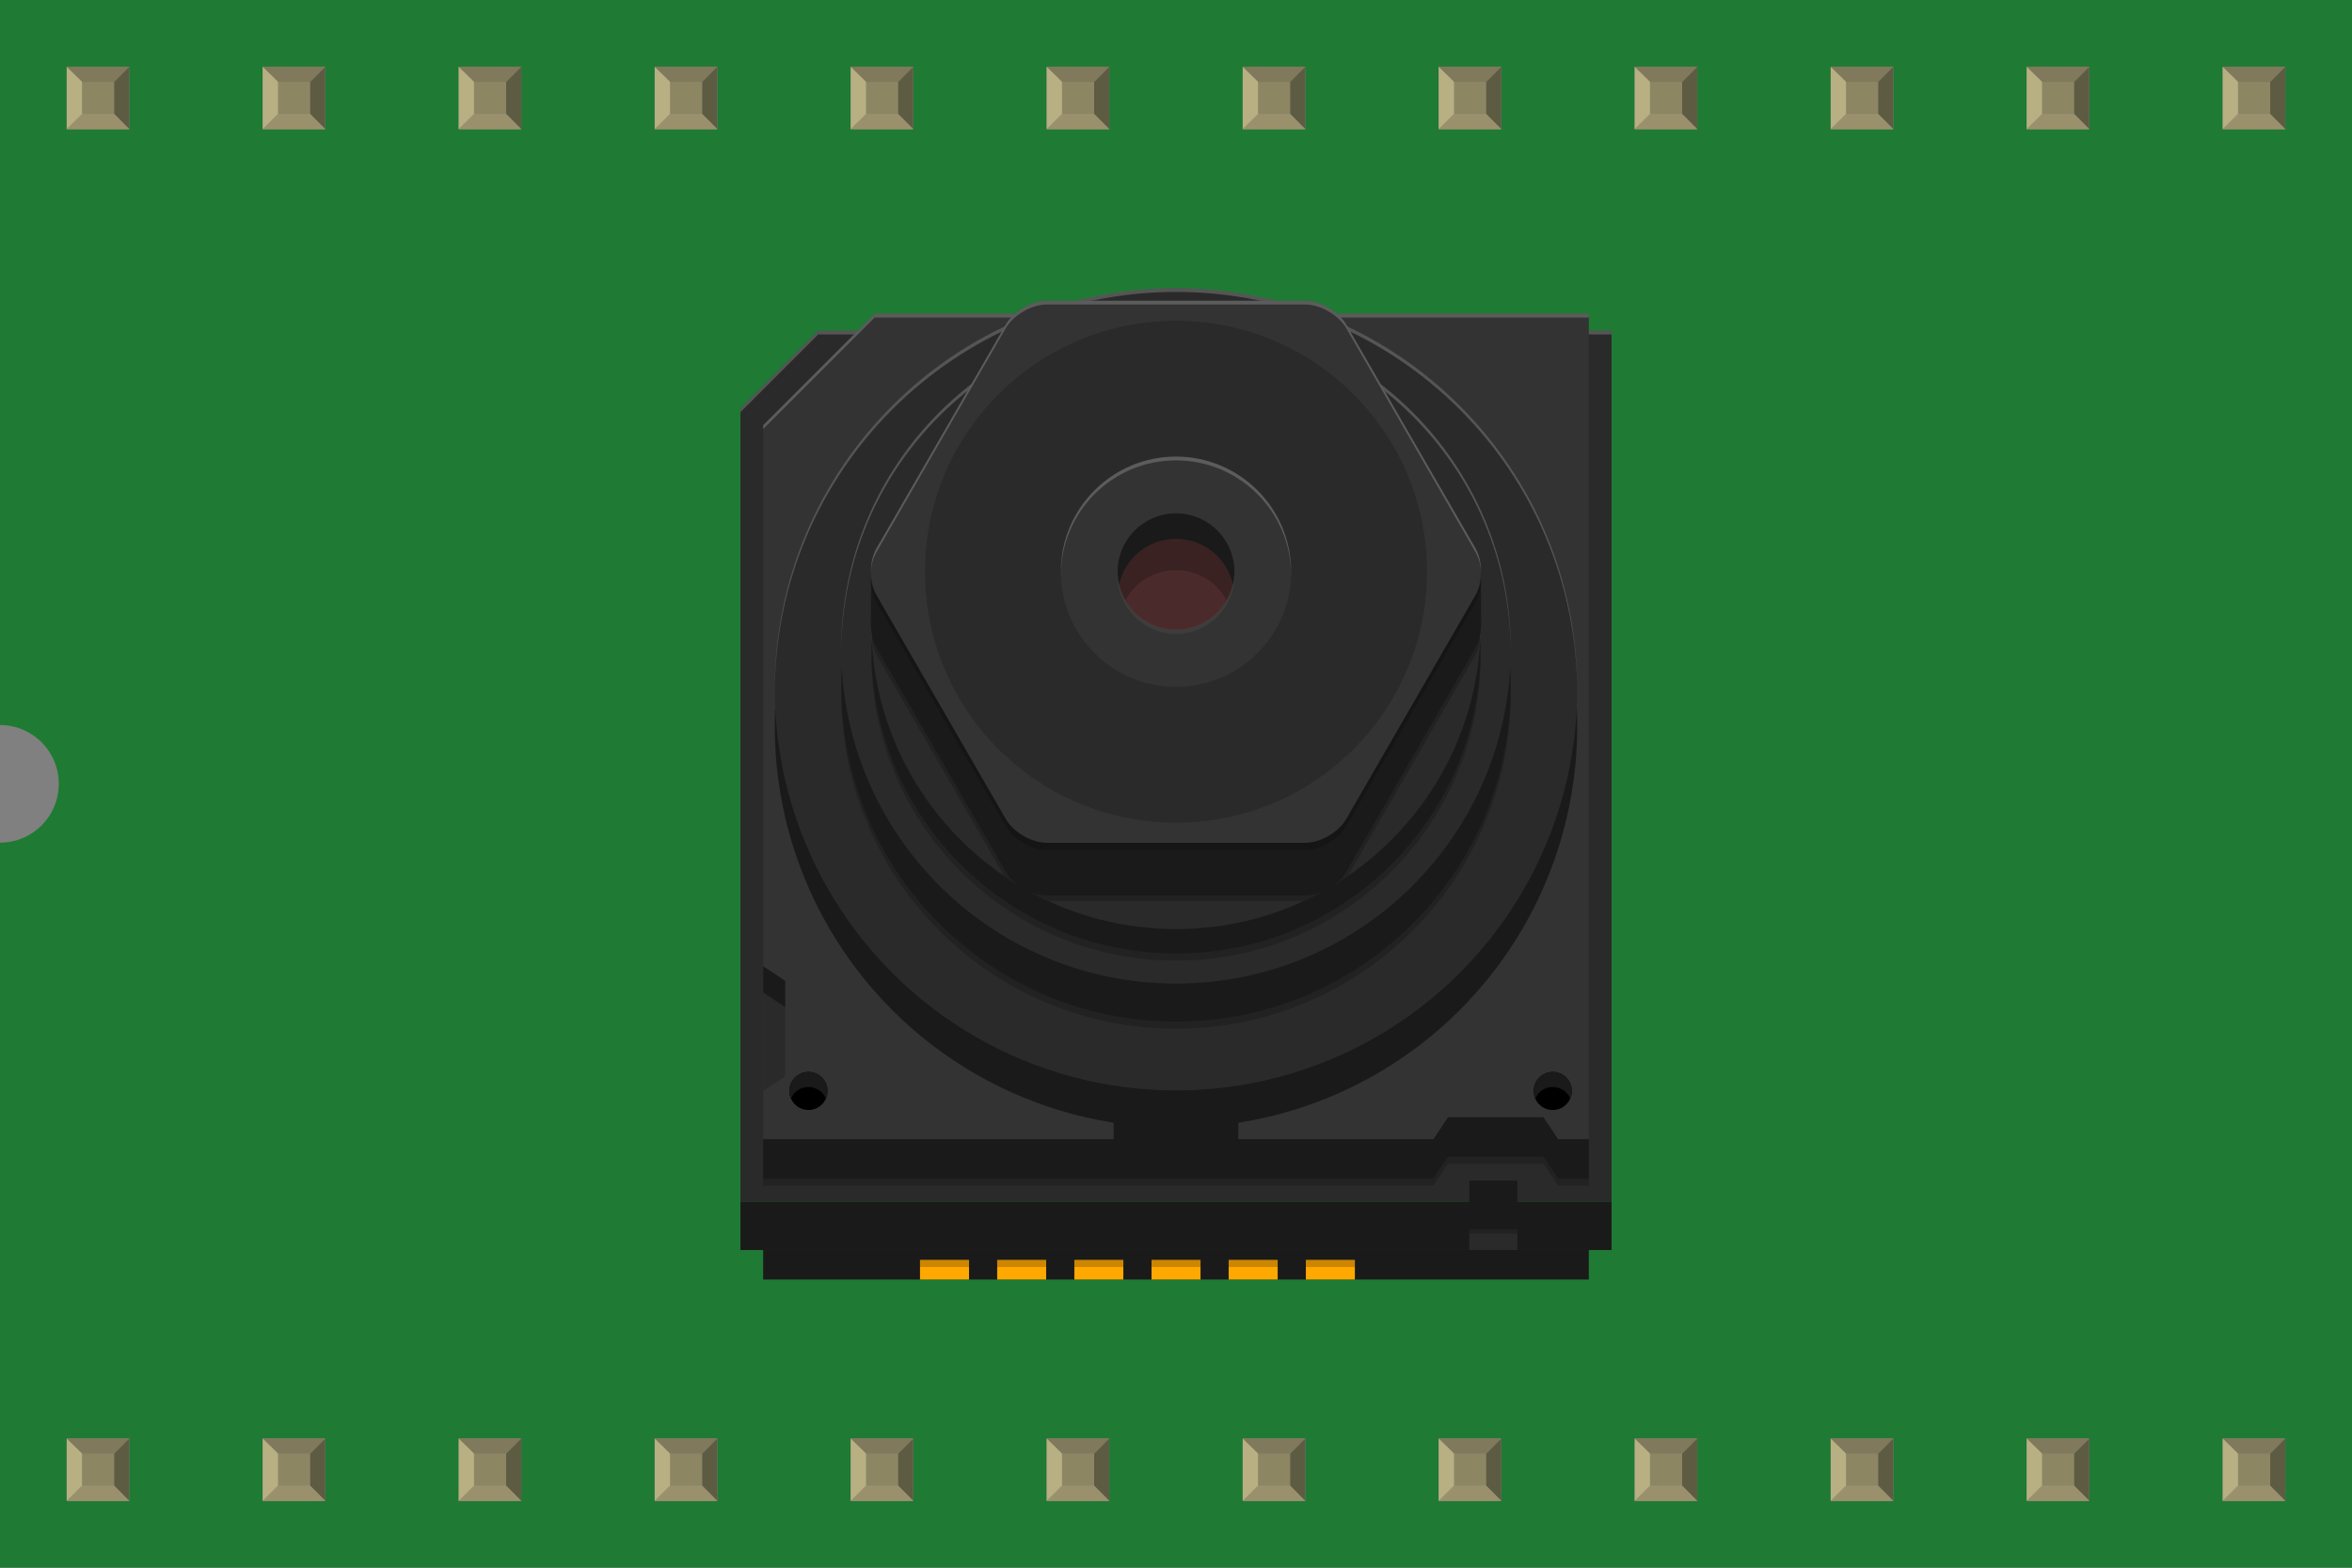 <?xml version='1.0' encoding='UTF-8' standalone='no'?>
<!-- Created with Fritzing (http://www.fritzing.org/) -->
<svg xmlns="http://www.w3.org/2000/svg" width="1.2in" x="0in" version="1.2" y="0in"  height="0.8in" viewBox="0 0 1200 800" baseProfile="tiny" xmlns:svg="http://www.w3.org/2000/svg">
 <rect x="0" y="0" width="1200" height="800" fill="#808080" stroke="none"/>
 <desc>Fritzing breadboard generated by brd2svg</desc>
 <g id="breadboard">
  <g id="icon">
   <path fill="#1F7A34" stroke="none" stroke-width="0" d="M0,0L0,370A30,30 0 0 1 0,430L0,800L1200,800L1200,0L0,0z"/>
   <g transform="translate(377.778,147.042)">
    <g>
     <g>
      <polygon fill="#2A2A2A" points="39.667,21.694,0,61.361,0,466.153,444.444,466.153,444.444,21.694"/>
      <rect width="404.778" x="39.667" opacity="0.2" y="21.694" fill="#FFFFFF" height="1.931"/>
      <polygon fill="#333333" points="68.486,13.056,11.597,69.944,11.597,434.306,432.847,434.306,432.847,13.056"/>
      <circle fill="#1A1A1A" cx="222.222" cy="223.681" r="204.708"/>
      <circle fill="#2A2A2A" cx="222.222" cy="204.708" r="204.708"/>
      <circle fill="#1A1A1A" cx="222.222" cy="203.514" r="170.778"/>
      <circle fill="#2A2A2A" cx="222.222" cy="184.111" r="170.778"/>
      <circle fill="#1A1A1A" cx="222.222" cy="184.111" r="155.444"/>
      <circle fill="#2A2A2A" cx="222.222" cy="171.625" r="155.444"/>
      <path opacity="0.2" fill="#FFFFFF" d="M377.667,186.042C377.667,100.194,308.056,30.597,222.222,30.597c-85.847,0,-155.444,69.597,-155.444,155.444l0,-1.931C66.778,98.264,136.375,28.667,222.222,28.667c85.833,0,155.444,69.597,155.444,155.444L377.667,186.042z"/>
      <rect width="311.306" x="66.569" y="144.722" fill="#1A1A1A" height="26.889"/>
      <path fill="#1A1A1A" d="M156.25,309.931c-7.639,0,-17.014,-5.403,-20.833,-12.014L69.444,183.639c-3.819,-6.625,-3.819,-17.444,0,-24.056l65.972,-114.25c3.819,-6.625,13.194,-12.028,20.833,-12.028l131.944,0c7.625,0,17.014,5.417,20.833,12.028L375,159.583c3.819,6.625,3.819,17.444,0,24.056l-65.972,114.278c-3.819,6.625,-13.208,12.014,-20.833,12.014L156.25,309.931z"/>
      <rect width="364.347" x="68.486" opacity="0.2" y="13.056" fill="#FFFFFF" height="1.931"/>
      <path opacity="0.2" fill="#FFFFFF" d="M426.931,206.639c0,-113.056,-91.667,-204.708,-204.694,-204.708c-113.069,0,-204.722,91.667,-204.722,204.708l0,-1.931C17.514,91.667,109.167,0,222.222,0c113.042,0,204.694,91.667,204.694,204.708L426.917,206.639z"/>
      <path opacity="0.2" fill="#FFFFFF" d="M51.444,186.042C51.444,91.722,127.903,15.264,222.222,15.264c94.306,0,170.764,76.472,170.764,170.778l0,-1.931C392.986,89.806,316.528,13.333,222.222,13.333c-94.319,0,-170.778,76.472,-170.778,170.778L51.444,186.042z"/>
      <path fill="#333333" d="M156.25,283.042c-7.639,0,-17.014,-5.403,-20.833,-12.014L69.444,156.764c-3.819,-6.625,-3.819,-17.444,0,-24.056l65.972,-114.25c3.819,-6.625,13.194,-12.028,20.833,-12.028l131.944,0c7.625,0,17.014,5.417,20.833,12.028L375,132.694c3.819,6.625,3.819,17.444,0,24.056l-65.972,114.278c-3.819,6.625,-13.208,12.014,-20.833,12.014L156.25,283.042z"/>
      <path opacity="0.2" fill="#FFFFFF" d="M375,156.764c3.819,-6.625,3.819,-15.514,0,-22.139l-65.972,-114.25L309.028,18.458L375,132.694C378.833,139.319,378.833,150.139,375,156.764"/>
      <path opacity="0.2" fill="#FFFFFF" d="M69.444,156.764c-3.819,-6.625,-3.819,-15.514,0,-22.139l65.972,-114.25L135.417,18.458L69.444,132.694C65.625,139.319,65.625,150.139,69.444,156.764"/>
      <circle fill="#2A2A2A" cx="222.222" cy="144.722" r="128.069"/>
      <circle fill="#4A2A2A" cx="222.222" cy="144.722" r="29.792"/>
      <circle fill="#4A2A2A" cx="222.222" cy="144.722" r="29.792"/>
      <circle fill="#4A2A2A" cx="222.222" cy="144.722" r="29.792"/>
      <path opacity="0.2" d="M222.222,143.903c11.167,0,20.792,6.222,25.889,15.319c2.417,-4.306,3.903,-9.194,3.903,-14.472c0,-16.458,-13.347,-29.806,-29.792,-29.806c-16.458,0,-29.792,13.333,-29.792,29.806c0,5.278,1.486,10.167,3.903,14.472C201.431,150.125,211.042,143.903,222.222,143.903z"/>
      <path fill="#333333" d="M222.222,85.958c-32.458,0,-58.764,26.306,-58.764,58.764s26.306,58.764,58.764,58.764c32.444,0,58.764,-26.319,58.764,-58.764S254.667,85.958,222.222,85.958zM222.222,174.528c-16.458,0,-29.792,-13.347,-29.792,-29.806c0,-16.458,13.333,-29.806,29.792,-29.806c16.444,0,29.792,13.333,29.792,29.806C252.014,161.181,238.667,174.528,222.222,174.528z"/>
      <path fill="#1A1A1A" d="M222.222,127.931c14.222,0,26.083,9.972,29.042,23.306c0.486,-2.097,0.764,-4.264,0.764,-6.5c0,-16.458,-13.347,-29.806,-29.792,-29.806c-16.458,0,-29.792,13.333,-29.792,29.806c0,2.236,0.292,4.389,0.75,6.486C196.167,137.903,208,127.931,222.222,127.931z"/>
      <polygon fill="#2A2A2A" points="22.806,402.236,22.806,353.5,11.597,346.069,11.597,409.681"/>
      <polygon fill="#1A1A1A" points="11.597,346.069,11.597,359.403,22.806,366.847,22.806,353.5"/>
      <polygon fill="#1A1A1A" points="417.167,434.306,409.722,423.097,360.986,423.097,353.556,434.306,254.028,434.306,254.028,423.097,190.403,423.097,190.403,434.306,11.597,434.306,11.597,454.375,353.556,454.375,360.986,443.208,409.722,443.208,417.167,454.375,432.847,454.375,432.847,434.306"/>
      <polygon fill="#1A1A1A" points="396.417,466.153,396.417,455.417,371.833,455.417,371.833,466.153,0,466.153,0,490.861,444.444,490.861,444.444,466.153"/>
      <rect width="24.583" x="371.833" y="480.125" fill="#2A2A2A" height="10.736"/>
      <rect width="24.583" x="371.833" opacity="0.2" y="480.125" height="2.278"/>
      <rect width="421.236" x="11.597" y="490.861" fill="#1A1A1A" height="15.056"/>
      <path opacity="0.2" fill="#FFFFFF" d="M135.417,20.375c3.819,-6.625,13.194,-12.028,20.833,-12.028l131.944,0c7.625,0,17.014,5.417,20.833,12.028L309.028,18.458c-3.819,-6.625,-13.208,-12.028,-20.833,-12.028l-131.944,0c-7.639,0,-17.014,5.417,-20.833,12.028L135.417,20.375z"/>
      <path opacity="0.2" fill="#FFFFFF" d="M163.458,146.653c0,-32.458,26.306,-58.764,58.764,-58.764c32.444,0,58.764,26.306,58.764,58.764L280.986,144.722c0,-32.458,-26.319,-58.764,-58.764,-58.764c-32.458,0,-58.764,26.306,-58.764,58.764L163.458,146.653z"/>
      <polygon opacity="0.2" fill="#FFFFFF" points="0,63.292,39.667,23.625,39.667,21.694,0,61.361"/>
      <polygon opacity="0.2" fill="#FFFFFF" points="11.597,71.875,68.486,14.986,68.486,13.056,11.597,69.944"/>
      <path opacity="0.05" fill="#FFFFFF" d="M192.431,144.319c0,16.458,13.333,29.806,29.792,29.806c16.444,0,29.792,-13.347,29.792,-29.806l0,2.333c0,16.458,-13.347,29.806,-29.792,29.806c-16.458,0,-29.792,-13.347,-29.792,-29.806L192.431,144.319z"/>
     </g>
     <g>
      <rect width="25" x="91.611" y="495.889" fill="#FFA800" height="10.042"/>
      <rect width="25" x="130.986" y="495.889" fill="#FFA800" height="10.042"/>
      <rect width="25" x="170.361" y="495.889" fill="#FFA800" height="10.042"/>
      <rect width="25" x="209.736" y="495.889" fill="#FFA800" height="10.042"/>
      <rect width="25.014" x="288.472" y="495.889" fill="#FFA800" height="10.042"/>
      <rect width="25.014" x="249.083" y="495.889" fill="#FFA800" height="10.042"/>
     </g>
     <circle cx="414.444" cy="409.681" r="9.722"/>
     <path fill="#1A1A1A" d="M414.444,407.653c4.014,0,7.431,2.417,8.931,5.875c0.5,-1.181,0.806,-2.486,0.806,-3.847c0,-5.389,-4.347,-9.722,-9.722,-9.722s-9.722,4.347,-9.722,9.722c0,1.375,0.292,2.667,0.806,3.847C407.014,410.069,410.431,407.653,414.444,407.653z"/>
     <circle cx="34.694" cy="409.681" r="9.722"/>
     <path fill="#1A1A1A" d="M34.694,407.653c4.014,0,7.431,2.417,8.931,5.875c0.5,-1.181,0.806,-2.486,0.806,-3.847c0,-5.389,-4.347,-9.722,-9.722,-9.722s-9.722,4.347,-9.722,9.722c0,1.375,0.292,2.667,0.806,3.847C27.25,410.069,30.667,407.653,34.694,407.653z"/>
     <path opacity="0.2" d="M51.444,207.153c0,94.292,76.458,170.764,170.778,170.764c94.306,0,170.764,-76.472,170.764,-170.764l0,-3.639c0,94.292,-76.472,170.764,-170.764,170.764c-94.319,0,-170.778,-76.472,-170.778,-170.764L51.444,207.153z"/>
     <path opacity="0.2" d="M377.667,187.75c0,85.833,-69.611,155.431,-155.444,155.431c-85.847,0,-155.444,-69.611,-155.444,-155.431l0,-3.639c0,85.833,69.597,155.431,155.444,155.431c85.833,0,155.444,-69.611,155.444,-155.431L377.667,187.75z"/>
     <polygon opacity="0.2" points="11.597,458.014,353.556,458.014,360.986,446.833,409.722,446.833,417.167,458.014,432.847,458.014,432.847,454.375,417.167,454.375,409.722,443.208,360.986,443.208,353.556,454.375,11.597,454.375"/>
     <rect width="25" x="91.611" opacity="0.2" y="495.889" height="3.639"/>
     <rect width="25" x="130.986" opacity="0.2" y="495.889" height="3.639"/>
     <rect width="25" x="170.361" opacity="0.2" y="495.889" height="3.639"/>
     <rect width="25" x="209.736" opacity="0.2" y="495.889" height="3.639"/>
     <rect width="25.014" x="288.472" opacity="0.2" y="495.889" height="3.639"/>
     <rect width="25.014" x="249.083" opacity="0.2" y="495.889" height="3.639"/>
     <g opacity="0.2">
      <path d="M375,156.764l-65.972,114.278c-3.819,6.625,-13.208,12.014,-20.833,12.014l-131.944,0c-7.639,0,-17.014,-5.403,-20.833,-12.014L69.444,156.764c-1.639,-2.847,-2.431,-6.486,-2.653,-10.208C66.472,151.5,67.264,156.611,69.444,160.389l65.972,114.278c3.819,6.625,13.194,12.014,20.833,12.014l131.944,0c7.625,0,17.014,-5.403,20.833,-12.014L375,160.389c2.181,-3.778,2.972,-8.889,2.653,-13.847C377.431,150.264,376.653,153.917,375,156.764z"/>
     </g>
     <g>
      <path opacity="0.2" d="M287.042,312.778c3.708,-1.708,7.347,-3.472,10.889,-5.458c-3.208,1.528,-6.597,2.611,-9.722,2.611l-131.944,0c-3.153,0,-6.556,-1.083,-9.778,-2.611c3.542,1.986,7.222,3.764,10.931,5.472L287.042,312.792z"/>
     </g>
     <g opacity="0.2">
      <path d="M375,187.222c1.056,-1.819,1.75,-3.972,2.181,-6.236c0.139,-2.167,0.292,-4.333,0.319,-6.528c-0.306,3.361,-1.028,6.611,-2.514,9.181l-65.972,114.278c-1.403,2.417,-3.653,4.528,-6.167,6.417c2.389,-1.444,4.806,-2.847,7.097,-4.417L375,187.222z"/>
      <path d="M69.444,187.222l65.083,112.708c2.306,1.569,4.736,2.986,7.125,4.431c-2.542,-1.889,-4.819,-4.028,-6.222,-6.458L69.444,183.639c-1.514,-2.625,-2.25,-5.958,-2.542,-9.389c0.028,2.25,0.208,4.458,0.333,6.667C67.681,183.222,68.375,185.389,69.444,187.222z"/>
     </g>
    </g>
   </g>
  </g>
  <g transform="translate(34.035,734.05)">
   <rect width="31.93" x="0" y="0" fill="#8D8C8C" height="31.9" id="connector0pin"/>
   <rect width="16.444" x="7.792" y="7.735" fill="#8C8663" height="16.415"/>
   <polygon fill="#B8AF82" points="0,31.9,7.792,24.137,7.792,6.972,0,0"/>
   <polygon fill="#80795B" points="24.208,7.763,7.903,7.763,0,0,31.93,0"/>
   <polygon fill="#5E5B43" points="24.208,24.137,24.208,7.763,31.93,0,31.93,31.9"/>
   <polygon fill="#9A916C" points="0,31.9,7.875,24.137,24.208,24.137,31.93,31.9"/>
  </g>
  <g transform="translate(34.035,34.05)">
   <rect width="31.93" x="0" y="0" fill="#8D8C8C" height="31.9" id="connector23pin"/>
   <rect width="16.444" x="7.792" y="7.735" fill="#8C8663" height="16.415"/>
   <polygon fill="#B8AF82" points="0,31.9,7.792,24.137,7.792,6.972,0,0"/>
   <polygon fill="#80795B" points="24.208,7.763,7.903,7.763,0,0,31.93,0"/>
   <polygon fill="#5E5B43" points="24.208,24.137,24.208,7.763,31.93,0,31.93,31.9"/>
   <polygon fill="#9A916C" points="0,31.9,7.875,24.137,24.208,24.137,31.93,31.9"/>
  </g>
  <g transform="translate(134.035,734.05)">
   <rect width="31.93" x="0" y="0" fill="#8D8C8C" height="31.9" id="connector1pin"/>
   <rect width="16.444" x="7.792" y="7.735" fill="#8C8663" height="16.415"/>
   <polygon fill="#B8AF82" points="0,31.9,7.792,24.137,7.792,6.972,0,0"/>
   <polygon fill="#80795B" points="24.208,7.763,7.903,7.763,0,0,31.93,0"/>
   <polygon fill="#5E5B43" points="24.208,24.137,24.208,7.763,31.93,0,31.93,31.9"/>
   <polygon fill="#9A916C" points="0,31.9,7.875,24.137,24.208,24.137,31.93,31.9"/>
  </g>
  <g transform="translate(134.035,34.05)">
   <rect width="31.93" x="0" y="0" fill="#8D8C8C" height="31.9" id="connector22pin"/>
   <rect width="16.444" x="7.792" y="7.735" fill="#8C8663" height="16.415"/>
   <polygon fill="#B8AF82" points="0,31.9,7.792,24.137,7.792,6.972,0,0"/>
   <polygon fill="#80795B" points="24.208,7.763,7.903,7.763,0,0,31.93,0"/>
   <polygon fill="#5E5B43" points="24.208,24.137,24.208,7.763,31.93,0,31.93,31.9"/>
   <polygon fill="#9A916C" points="0,31.9,7.875,24.137,24.208,24.137,31.93,31.9"/>
  </g>
  <g transform="translate(234.035,734.05)">
   <rect width="31.93" x="0" y="0" fill="#8D8C8C" height="31.9" id="connector2pin"/>
   <rect width="16.444" x="7.792" y="7.735" fill="#8C8663" height="16.415"/>
   <polygon fill="#B8AF82" points="0,31.9,7.792,24.137,7.792,6.972,0,0"/>
   <polygon fill="#80795B" points="24.208,7.763,7.903,7.763,0,0,31.93,0"/>
   <polygon fill="#5E5B43" points="24.208,24.137,24.208,7.763,31.93,0,31.93,31.9"/>
   <polygon fill="#9A916C" points="0,31.9,7.875,24.137,24.208,24.137,31.93,31.9"/>
  </g>
  <g transform="translate(234.035,34.05)">
   <rect width="31.93" x="0" y="0" fill="#8D8C8C" height="31.9" id="connector21pin"/>
   <rect width="16.444" x="7.792" y="7.735" fill="#8C8663" height="16.415"/>
   <polygon fill="#B8AF82" points="0,31.9,7.792,24.137,7.792,6.972,0,0"/>
   <polygon fill="#80795B" points="24.208,7.763,7.903,7.763,0,0,31.93,0"/>
   <polygon fill="#5E5B43" points="24.208,24.137,24.208,7.763,31.93,0,31.93,31.9"/>
   <polygon fill="#9A916C" points="0,31.9,7.875,24.137,24.208,24.137,31.93,31.9"/>
  </g>
  <g transform="translate(334.035,734.05)">
   <rect width="31.93" x="0" y="0" fill="#8D8C8C" height="31.9" id="connector3pin"/>
   <rect width="16.444" x="7.792" y="7.735" fill="#8C8663" height="16.415"/>
   <polygon fill="#B8AF82" points="0,31.9,7.792,24.137,7.792,6.972,0,0"/>
   <polygon fill="#80795B" points="24.208,7.763,7.903,7.763,0,0,31.93,0"/>
   <polygon fill="#5E5B43" points="24.208,24.137,24.208,7.763,31.93,0,31.93,31.9"/>
   <polygon fill="#9A916C" points="0,31.9,7.875,24.137,24.208,24.137,31.93,31.9"/>
  </g>
  <g transform="translate(334.035,34.05)">
   <rect width="31.93" x="0" y="0" fill="#8D8C8C" height="31.9" id="connector20pin"/>
   <rect width="16.444" x="7.792" y="7.735" fill="#8C8663" height="16.415"/>
   <polygon fill="#B8AF82" points="0,31.9,7.792,24.137,7.792,6.972,0,0"/>
   <polygon fill="#80795B" points="24.208,7.763,7.903,7.763,0,0,31.93,0"/>
   <polygon fill="#5E5B43" points="24.208,24.137,24.208,7.763,31.93,0,31.93,31.9"/>
   <polygon fill="#9A916C" points="0,31.9,7.875,24.137,24.208,24.137,31.93,31.9"/>
  </g>
  <g transform="translate(434.035,734.05)">
   <rect width="31.93" x="0" y="0" fill="#8D8C8C" height="31.9" id="connector4pin"/>
   <rect width="16.444" x="7.792" y="7.735" fill="#8C8663" height="16.415"/>
   <polygon fill="#B8AF82" points="0,31.9,7.792,24.137,7.792,6.972,0,0"/>
   <polygon fill="#80795B" points="24.208,7.763,7.903,7.763,0,0,31.93,0"/>
   <polygon fill="#5E5B43" points="24.208,24.137,24.208,7.763,31.93,0,31.93,31.9"/>
   <polygon fill="#9A916C" points="0,31.9,7.875,24.137,24.208,24.137,31.93,31.9"/>
  </g>
  <g transform="translate(434.035,34.05)">
   <rect width="31.93" x="0" y="0" fill="#8D8C8C" height="31.9" id="connector19pin"/>
   <rect width="16.444" x="7.792" y="7.735" fill="#8C8663" height="16.415"/>
   <polygon fill="#B8AF82" points="0,31.9,7.792,24.137,7.792,6.972,0,0"/>
   <polygon fill="#80795B" points="24.208,7.763,7.903,7.763,0,0,31.93,0"/>
   <polygon fill="#5E5B43" points="24.208,24.137,24.208,7.763,31.93,0,31.93,31.9"/>
   <polygon fill="#9A916C" points="0,31.9,7.875,24.137,24.208,24.137,31.93,31.9"/>
  </g>
  <g transform="translate(534.035,734.05)">
   <rect width="31.93" x="0" y="0" fill="#8D8C8C" height="31.9" id="connector5pin"/>
   <rect width="16.444" x="7.792" y="7.735" fill="#8C8663" height="16.415"/>
   <polygon fill="#B8AF82" points="0,31.9,7.792,24.137,7.792,6.972,0,0"/>
   <polygon fill="#80795B" points="24.208,7.763,7.903,7.763,0,0,31.93,0"/>
   <polygon fill="#5E5B43" points="24.208,24.137,24.208,7.763,31.93,0,31.93,31.9"/>
   <polygon fill="#9A916C" points="0,31.9,7.875,24.137,24.208,24.137,31.93,31.9"/>
  </g>
  <g transform="translate(534.035,34.05)">
   <rect width="31.93" x="0" y="0" fill="#8D8C8C" height="31.9" id="connector18pin"/>
   <rect width="16.444" x="7.792" y="7.735" fill="#8C8663" height="16.415"/>
   <polygon fill="#B8AF82" points="0,31.9,7.792,24.137,7.792,6.972,0,0"/>
   <polygon fill="#80795B" points="24.208,7.763,7.903,7.763,0,0,31.93,0"/>
   <polygon fill="#5E5B43" points="24.208,24.137,24.208,7.763,31.93,0,31.93,31.9"/>
   <polygon fill="#9A916C" points="0,31.9,7.875,24.137,24.208,24.137,31.93,31.9"/>
  </g>
  <g transform="translate(634.035,734.05)">
   <rect width="31.93" x="0" y="0" fill="#8D8C8C" height="31.9" id="connector6pin"/>
   <rect width="16.444" x="7.792" y="7.735" fill="#8C8663" height="16.415"/>
   <polygon fill="#B8AF82" points="0,31.9,7.792,24.137,7.792,6.972,0,0"/>
   <polygon fill="#80795B" points="24.208,7.763,7.903,7.763,0,0,31.93,0"/>
   <polygon fill="#5E5B43" points="24.208,24.137,24.208,7.763,31.93,0,31.93,31.9"/>
   <polygon fill="#9A916C" points="0,31.9,7.875,24.137,24.208,24.137,31.93,31.9"/>
  </g>
  <g transform="translate(634.035,34.05)">
   <rect width="31.93" x="0" y="0" fill="#8D8C8C" height="31.9" id="connector17pin"/>
   <rect width="16.444" x="7.792" y="7.735" fill="#8C8663" height="16.415"/>
   <polygon fill="#B8AF82" points="0,31.9,7.792,24.137,7.792,6.972,0,0"/>
   <polygon fill="#80795B" points="24.208,7.763,7.903,7.763,0,0,31.93,0"/>
   <polygon fill="#5E5B43" points="24.208,24.137,24.208,7.763,31.93,0,31.93,31.9"/>
   <polygon fill="#9A916C" points="0,31.9,7.875,24.137,24.208,24.137,31.93,31.9"/>
  </g>
  <g transform="translate(734.035,734.05)">
   <rect width="31.93" x="0" y="0" fill="#8D8C8C" height="31.9" id="connector7pin"/>
   <rect width="16.444" x="7.792" y="7.735" fill="#8C8663" height="16.415"/>
   <polygon fill="#B8AF82" points="0,31.9,7.792,24.137,7.792,6.972,0,0"/>
   <polygon fill="#80795B" points="24.208,7.763,7.903,7.763,0,0,31.93,0"/>
   <polygon fill="#5E5B43" points="24.208,24.137,24.208,7.763,31.93,0,31.93,31.9"/>
   <polygon fill="#9A916C" points="0,31.9,7.875,24.137,24.208,24.137,31.93,31.9"/>
  </g>
  <g transform="translate(734.035,34.05)">
   <rect width="31.93" x="0" y="0" fill="#8D8C8C" height="31.9" id="connector16pin"/>
   <rect width="16.444" x="7.792" y="7.735" fill="#8C8663" height="16.415"/>
   <polygon fill="#B8AF82" points="0,31.9,7.792,24.137,7.792,6.972,0,0"/>
   <polygon fill="#80795B" points="24.208,7.763,7.903,7.763,0,0,31.93,0"/>
   <polygon fill="#5E5B43" points="24.208,24.137,24.208,7.763,31.93,0,31.93,31.9"/>
   <polygon fill="#9A916C" points="0,31.9,7.875,24.137,24.208,24.137,31.93,31.9"/>
  </g>
  <g transform="translate(834.035,734.05)">
   <rect width="31.93" x="0" y="0" fill="#8D8C8C" height="31.9" id="connector8pin"/>
   <rect width="16.444" x="7.792" y="7.735" fill="#8C8663" height="16.415"/>
   <polygon fill="#B8AF82" points="0,31.9,7.792,24.137,7.792,6.972,0,0"/>
   <polygon fill="#80795B" points="24.208,7.763,7.903,7.763,0,0,31.93,0"/>
   <polygon fill="#5E5B43" points="24.208,24.137,24.208,7.763,31.93,0,31.93,31.9"/>
   <polygon fill="#9A916C" points="0,31.9,7.875,24.137,24.208,24.137,31.93,31.9"/>
  </g>
  <g transform="translate(834.035,34.05)">
   <rect width="31.93" x="0" y="0" fill="#8D8C8C" height="31.9" id="connector15pin"/>
   <rect width="16.444" x="7.792" y="7.735" fill="#8C8663" height="16.415"/>
   <polygon fill="#B8AF82" points="0,31.9,7.792,24.137,7.792,6.972,0,0"/>
   <polygon fill="#80795B" points="24.208,7.763,7.903,7.763,0,0,31.93,0"/>
   <polygon fill="#5E5B43" points="24.208,24.137,24.208,7.763,31.93,0,31.93,31.9"/>
   <polygon fill="#9A916C" points="0,31.9,7.875,24.137,24.208,24.137,31.93,31.9"/>
  </g>
  <g transform="translate(934.035,734.05)">
   <rect width="31.93" x="0" y="0" fill="#8D8C8C" height="31.9" id="connector9pin"/>
   <rect width="16.444" x="7.792" y="7.735" fill="#8C8663" height="16.415"/>
   <polygon fill="#B8AF82" points="0,31.9,7.792,24.137,7.792,6.972,0,0"/>
   <polygon fill="#80795B" points="24.208,7.763,7.903,7.763,0,0,31.93,0"/>
   <polygon fill="#5E5B43" points="24.208,24.137,24.208,7.763,31.93,0,31.93,31.9"/>
   <polygon fill="#9A916C" points="0,31.9,7.875,24.137,24.208,24.137,31.93,31.9"/>
  </g>
  <g transform="translate(934.035,34.05)">
   <rect width="31.93" x="0" y="0" fill="#8D8C8C" height="31.9" id="connector14pin"/>
   <rect width="16.444" x="7.792" y="7.735" fill="#8C8663" height="16.415"/>
   <polygon fill="#B8AF82" points="0,31.9,7.792,24.137,7.792,6.972,0,0"/>
   <polygon fill="#80795B" points="24.208,7.763,7.903,7.763,0,0,31.93,0"/>
   <polygon fill="#5E5B43" points="24.208,24.137,24.208,7.763,31.93,0,31.93,31.9"/>
   <polygon fill="#9A916C" points="0,31.9,7.875,24.137,24.208,24.137,31.93,31.9"/>
  </g>
  <g transform="translate(1034.04,734.05)">
   <rect width="31.93" x="0" y="0" fill="#8D8C8C" height="31.9" id="connector10pin"/>
   <rect width="16.444" x="7.792" y="7.735" fill="#8C8663" height="16.415"/>
   <polygon fill="#B8AF82" points="0,31.9,7.792,24.137,7.792,6.972,0,0"/>
   <polygon fill="#80795B" points="24.208,7.763,7.903,7.763,0,0,31.93,0"/>
   <polygon fill="#5E5B43" points="24.208,24.137,24.208,7.763,31.93,0,31.93,31.9"/>
   <polygon fill="#9A916C" points="0,31.9,7.875,24.137,24.208,24.137,31.93,31.9"/>
  </g>
  <g transform="translate(1034.04,34.05)">
   <rect width="31.93" x="0" y="0" fill="#8D8C8C" height="31.9" id="connector13pin"/>
   <rect width="16.444" x="7.792" y="7.735" fill="#8C8663" height="16.415"/>
   <polygon fill="#B8AF82" points="0,31.9,7.792,24.137,7.792,6.972,0,0"/>
   <polygon fill="#80795B" points="24.208,7.763,7.903,7.763,0,0,31.93,0"/>
   <polygon fill="#5E5B43" points="24.208,24.137,24.208,7.763,31.93,0,31.93,31.9"/>
   <polygon fill="#9A916C" points="0,31.9,7.875,24.137,24.208,24.137,31.93,31.9"/>
  </g>
  <g transform="translate(1134.04,734.05)">
   <rect width="31.93" x="0" y="0" fill="#8D8C8C" height="31.9" id="connector11pin"/>
   <rect width="16.444" x="7.792" y="7.735" fill="#8C8663" height="16.415"/>
   <polygon fill="#B8AF82" points="0,31.9,7.792,24.137,7.792,6.972,0,0"/>
   <polygon fill="#80795B" points="24.208,7.763,7.903,7.763,0,0,31.93,0"/>
   <polygon fill="#5E5B43" points="24.208,24.137,24.208,7.763,31.93,0,31.93,31.9"/>
   <polygon fill="#9A916C" points="0,31.9,7.875,24.137,24.208,24.137,31.93,31.9"/>
  </g>
  <g transform="translate(1134.04,34.05)">
   <rect width="31.93" x="0" y="0" fill="#8D8C8C" height="31.9" id="connector12pin"/>
   <rect width="16.444" x="7.792" y="7.735" fill="#8C8663" height="16.415"/>
   <polygon fill="#B8AF82" points="0,31.9,7.792,24.137,7.792,6.972,0,0"/>
   <polygon fill="#80795B" points="24.208,7.763,7.903,7.763,0,0,31.93,0"/>
   <polygon fill="#5E5B43" points="24.208,24.137,24.208,7.763,31.93,0,31.93,31.9"/>
   <polygon fill="#9A916C" points="0,31.9,7.875,24.137,24.208,24.137,31.93,31.9"/>
  </g>
 </g>
</svg>
